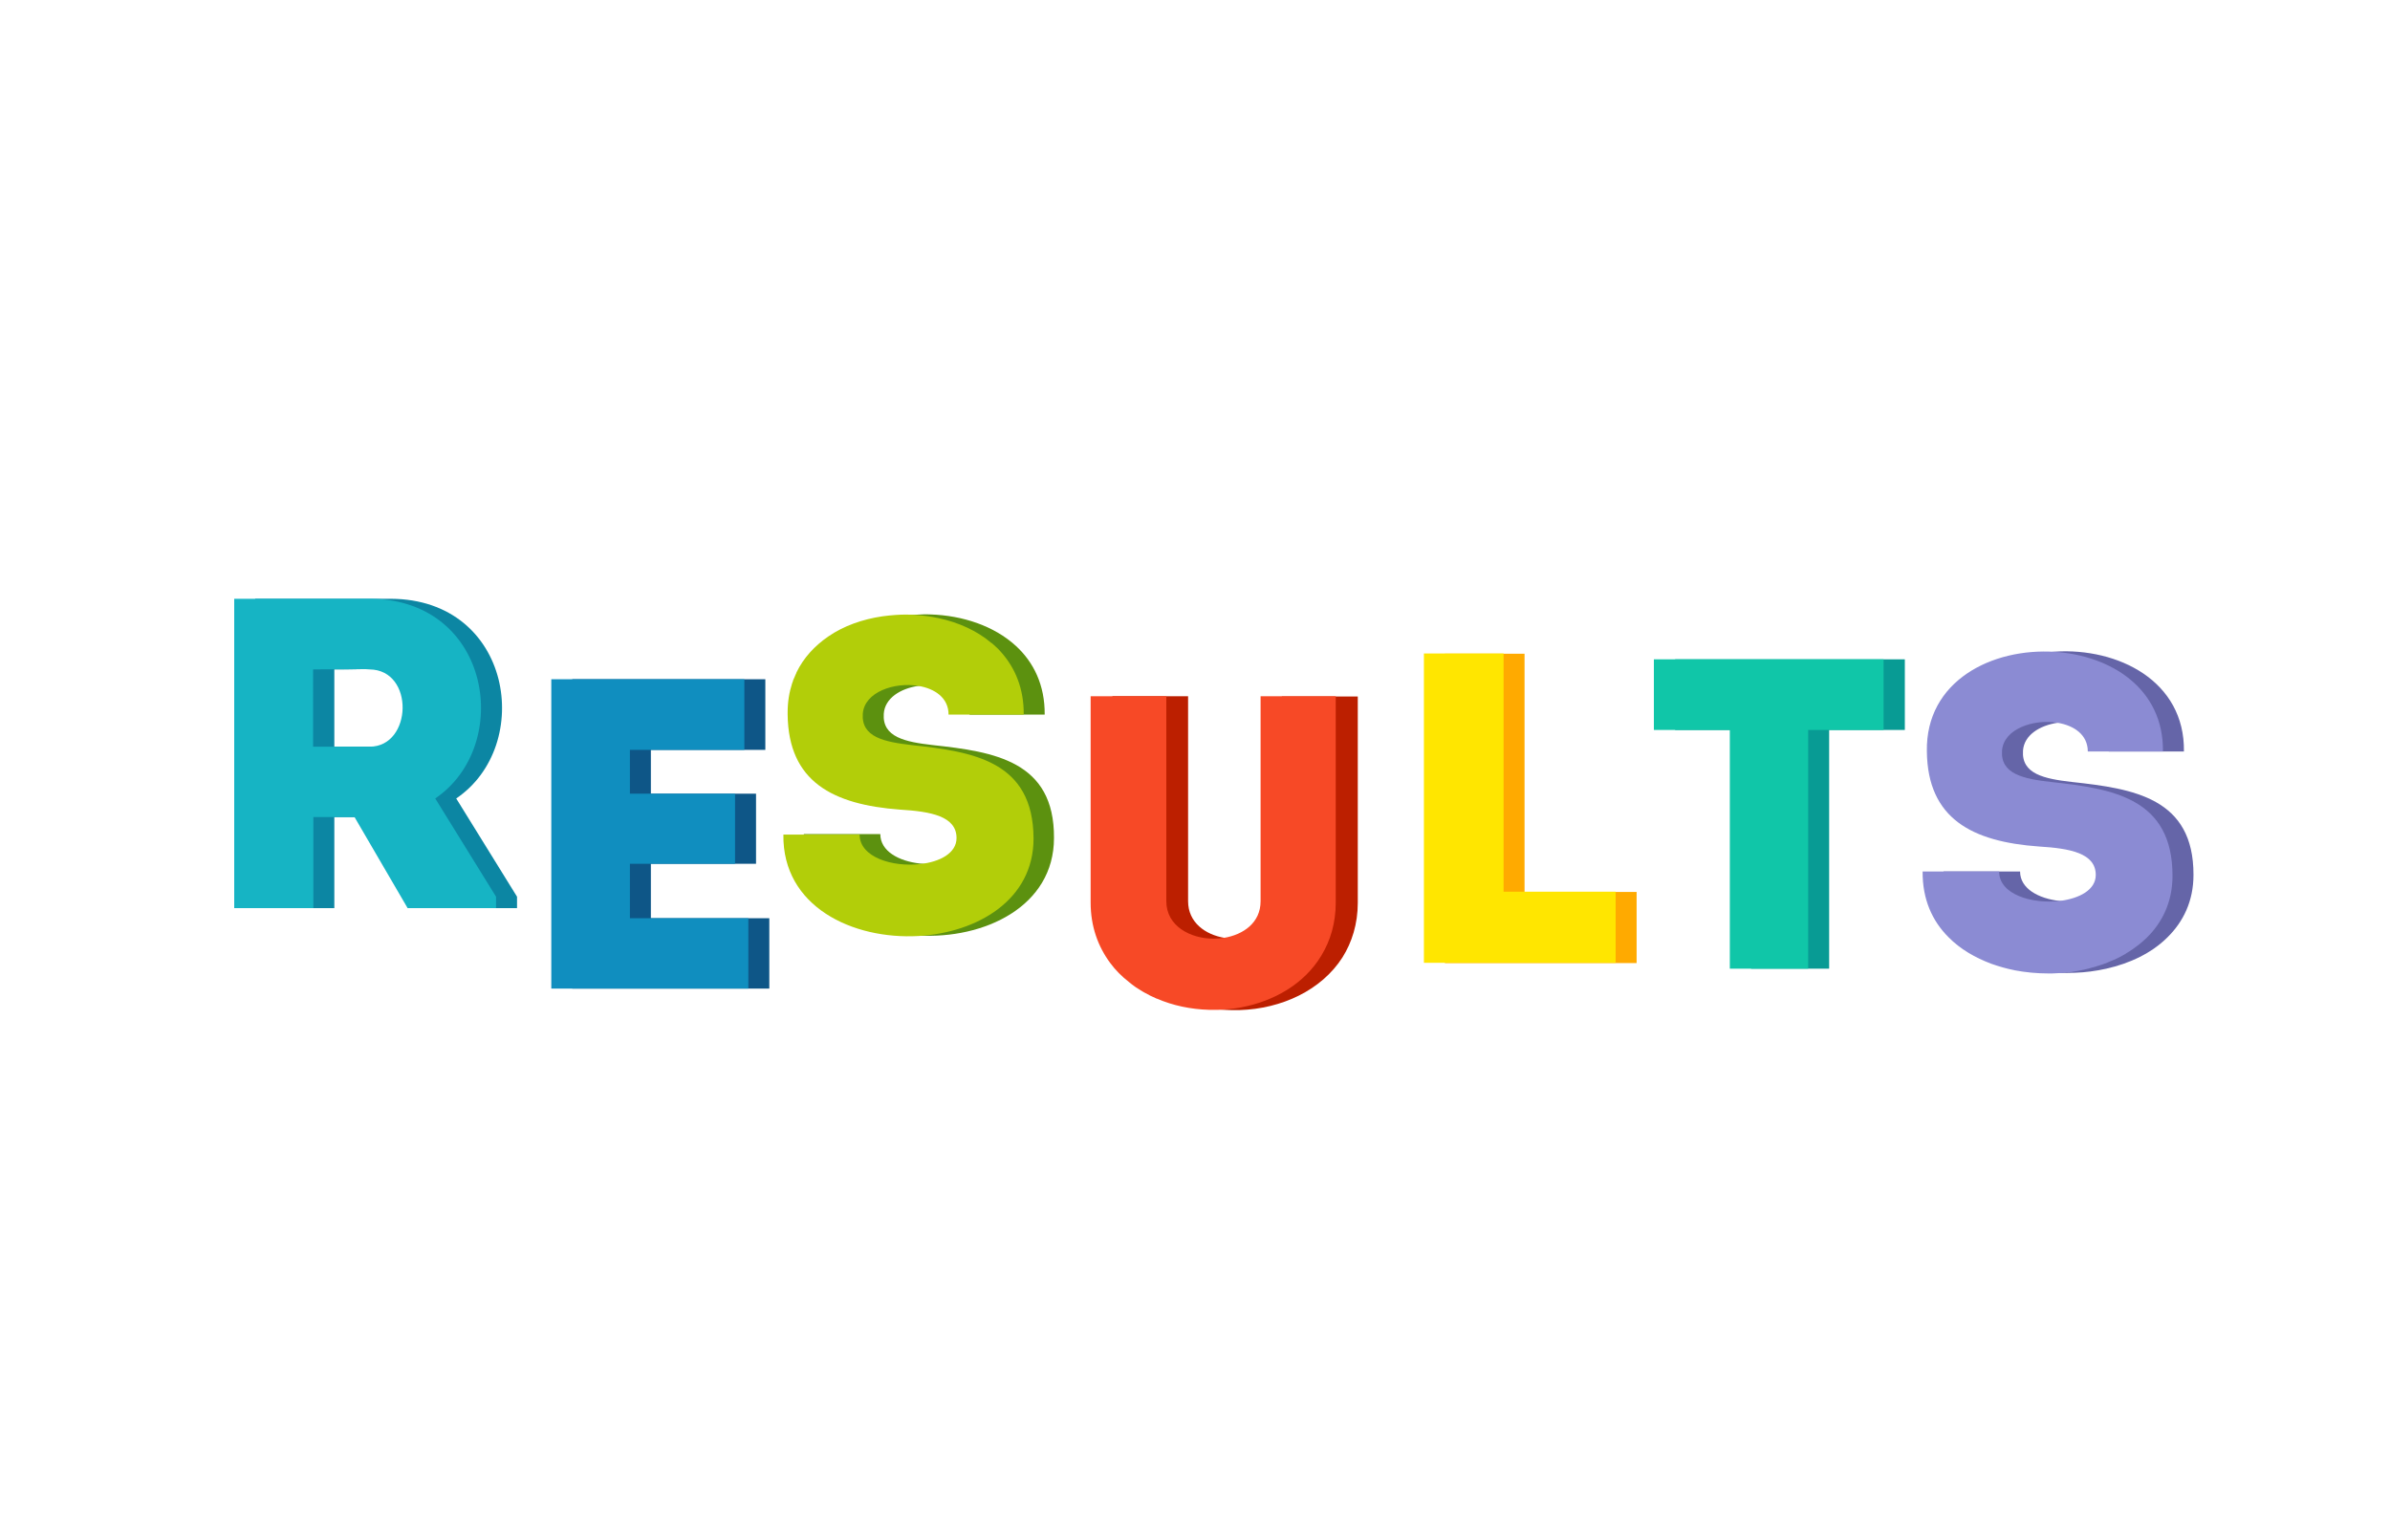 <?xml version="1.0" encoding="utf-8"?>
<!-- Generator: Adobe Illustrator 24.0.1, SVG Export Plug-In . SVG Version: 6.00 Build 0)  -->
<svg version="1.1" id="Layer_1" xmlns="http://www.w3.org/2000/svg" xmlns:xlink="http://www.w3.org/1999/xlink" x="0px" y="0px"
	 viewBox="0 0 900 580" style="enable-background:new 0 0 900 580;" xml:space="preserve">
<style type="text/css">
	.st0{fill:#089B94;}
	.st1{fill:#10C6A8;}
	.st2{fill:#5C910F;}
	.st3{fill:#B2CE09;}
	.st4{fill:#0C86A3;}
	.st5{fill:#16B4C4;}
	.st6{fill:#0E5687;}
	.st7{fill:#108EBF;}
	.st8{fill:none;}
	.st9{fill:#BC1F00;}
	.st10{fill:#F74926;}
	.st11{fill:#6565A8;}
	.st12{fill:#8B8BD3;}
	.st13{fill:#FFAA00;}
	.st14{fill:#FFE600;}
</style>
<path class="st0" d="M630.8,248.3C630.8,248.3,630.8,248.3,630.8,248.3v26.6h28.6v89.9h29.4v-89.9h28.5v-26.6H630.8z"/>
<path class="st1" d="M622.8,248.3v26.6h28.6v89.9h29.5v-89.9h28.4c0,0,0,0,0,0v-26.6H622.8z"/>
<path class="st2" d="M351.3,280.6c-10.5-1.2-19.1-3-18.5-11.8c0.4-5.9,6.3-9.5,13-10.5c9-1.4,19.3,2,19.3,10.8v0h28.3
	c0.1-11-4.1-19.7-10.9-25.9c-8.2-7.5-20-11.4-32-11.8c-1.9-0.1-3.8,0-5.6,0.1c-2,0.1-4,0.4-6,0.7c-11,1.8-21.1,6.8-27.5,15v0
	c-1.6,2-2.9,4.2-4,6.6c-0.7,1.5-1.3,3.1-1.7,4.7c-0.9,3.2-1.3,6.7-1.3,10.5c0.3,25.3,17,34,42.3,35.8c11.6,0.7,21.3,2.5,21.3,10.6
	c0,7.7-11.5,11-21.6,9.8c-7.9-0.9-14.9-4.6-14.9-11.1h-28.8c-0.3,24.2,20.7,36.8,43,38.2c24.9,1.5,51.2-10.9,51.2-36.7
	C397.1,286.6,374.4,283.1,351.3,280.6z"/>
<path class="st3" d="M343.4,280.6c-10.5-1.2-19.1-3-18.5-11.8c0.6-8.2,11.9-12,20.9-10.5c6.2,1,11.4,4.5,11.4,10.8h28.3
	c0.1-9.7-3.2-17.6-8.6-23.6c0,0,0,0,0,0c-1-1.2-2.2-2.2-3.4-3.3l0,0c0,0,0,0-0.1,0c0,0,0,0,0,0c-5.5-4.7-12.5-7.8-19.9-9.4h0
	c-2.8-0.6-5.6-1-8.5-1.2c-2.6-0.2-5.2-0.2-7.9,0c-1.6,0.1-3.2,0.3-4.8,0.5h0c-7.5,1.1-14.6,3.6-20.4,7.6c-5.1,3.5-9.3,8-12,13.6
	c0,0,0,0,0,0.1v0c-0.2,0.5-0.5,1-0.7,1.6c-0.1,0.3-0.3,0.6-0.4,0.9c-0.1,0.2-0.2,0.4-0.2,0.6c-0.1,0.2-0.2,0.5-0.3,0.8
	c-1.1,3.4-1.7,7-1.7,11c0,0.3,0,0.6,0,0.8c0.3,25.3,17,33.9,42.3,35.8c11.7,0.7,21.3,2.5,21.3,10.7c0,5.7-6.3,9-13.7,9.8
	c-10.3,1.2-22.8-2.5-22.8-11.1c0,0,0,0,0,0H295c-0.4,27.1,26,39.6,50.9,38.2c22.2-1.3,43.3-13.6,43.3-36.7
	C389.1,286.6,366.5,283.1,343.4,280.6z"/>
<path class="st4" d="M171.8,300.7c29.5-20,21.1-75-24.6-75.2h-7.3c0,0,0,0,0,0H96.1V342c0,0,0,0,0,0h29.8v-34.3h15.5l20,34.3l0,0
	h33.3v-4.3L171.8,300.7z M147.2,281.2h-21.3c0,0,0,0,0,0v-29.1c3.5,0,7,0,10.5-0.1h0.2c3.6,0,7.1,0,10.6,0.1
	C164.1,252.3,163.3,281.2,147.2,281.2z"/>
<path class="st5" d="M163.9,300.7c29.3-19.9,21.2-74.5-24-75.2c0,0,0,0,0,0c-0.2,0-0.4,0-0.6,0H88.2V342h29.8v-34.3h15.5l0,0
	l20,34.3h33.3v-4.3L163.9,300.7z M117.9,252.1c6,0,12.3-0.1,18.4-0.1h0.2c0.9,0,1.8,0,2.7,0.1c17,0.2,16.1,29.1,0,29.1h-21.3V252.1z
	"/>
<path class="st6" d="M245.1,345.8v-20.5h39.6v-26.4h-39.6v-16.5h43.1v-26.6h-72.7v116.5h74.2v-26.5H245.1z"/>
<path class="st7" d="M237.2,345.8v-20.5h39.6v-26.4h-39.6v-16.5h43.1v-26.6h-72.7v116.5h74.2v-26.5H237.2z"/>
<path class="st8" d="M422.3,372.3c0,0,38.2-16.3,56.3,0.3l-15.5,9.6L422.3,372.3z"/>
<path class="st9" d="M482.7,262.2v77.2c0,9.5-9,14.1-17.6,14.1c-1.4,0-2.7-0.1-4-0.3c0,0,0,0,0,0c-7.2-1.2-13.7-5.8-13.7-13.8v-77.2
	h-28.5v77.7c0,9.3,2.9,17.2,7.9,23.4c1.6,2,3.4,3.9,5.3,5.6c0.4,0.4,0.9,0.7,1.3,1.1c2.2,1.7,4.5,3.2,7,4.5c0,0,0,0,0,0
	c5.2,2.7,11.1,4.5,17.2,5.4c1.1,0.2,2.3,0.3,3.5,0.4c1.4,0.1,2.7,0.1,4.1,0.1c0.3,0,0.6,0,0.9,0c0.3,0,0.5,0,0.7,0
	c15.9-0.5,30.8-7.5,38.7-19.8c3.6-5.7,5.8-12.7,5.8-20.6v-77.7H482.7z"/>
<path class="st10" d="M474.7,262.2v77.2c0,8.1-6.5,12.6-13.8,13.8c0,0,0,0,0,0c-1.3,0.2-2.6,0.3-3.9,0.3c-8.7,0-17.8-4.7-17.8-14.1
	v-77.2h-28.5v77.7c0,9,2.8,16.6,7.4,22.8c0,0,0,0,0,0c2,2.7,4.3,5,7,7.1c0.3,0.3,0.7,0.5,1,0.8c0,0,0.1,0.1,0.1,0.1
	c1,0.8,2.1,1.5,3.1,2.1c0.9,0.6,1.8,1.1,2.8,1.6c0,0,0,0,0,0c0.3,0.1,0.6,0.3,0.9,0.5c0,0,0,0,0,0c0.9,0.4,1.7,0.8,2.6,1.2
	c0,0,0,0,0,0c0,0,0,0,0.1,0c6,2.6,12.7,4,19.6,4.2h0c0.5,0,1,0,1.6,0c0.5,0,1,0,1.5,0c0.8,0,1.5,0,2.3-0.1c1.6-0.1,3.2-0.3,4.8-0.5
	c0.6-0.1,1.2-0.2,1.8-0.3c12.7-2.4,23.9-9,30.2-19.4c3.5-5.7,5.5-12.4,5.5-20.1v-77.7H474.7z"/>
<path class="st11" d="M780.3,294.5c-10.5-1.2-19.1-3-18.5-11.8c0.4-5.9,6.3-9.5,13-10.5c9-1.4,19.3,1.9,19.3,10.8c0,0,0,0,0,0h28.3
	c0.4-26.6-24.9-39.1-48.5-37.6c-21,1.4-40.8,13.9-40.4,37.6c0.3,25.3,17,33.9,42.3,35.8c11.7,0.7,21.3,2.5,21.3,10.7
	c0,7.7-11.5,11-21.5,9.8c-7.9-0.9-14.9-4.6-14.9-11.1h-28.8c-0.2,18.3,11.7,29.9,27.1,35.1c3.8,1.3,7.9,2.2,12,2.7
	c1.3,0.2,2.5,0.3,3.8,0.3c1.2,0.1,2.4,0.1,3.6,0.1c4,0,7.9-0.3,11.8-1c1-0.2,2-0.4,3-0.6h0c8.9-2,17.1-5.9,23-11.8
	c6-5.9,9.8-13.7,9.8-23.5C826.1,300.5,803.4,297,780.3,294.5z"/>
<path class="st12" d="M772.4,294.5c-10.5-1.2-19.1-3-18.5-11.8c0.6-8.2,11.8-12,20.9-10.5c6.2,1,11.4,4.5,11.4,10.8h28.3
	c0.3-23.6-19.5-36.1-40.6-37.5c-23.7-1.6-48.8,10.9-48.3,37.5c0.3,25.3,17,34,42.3,35.8c11.6,0.7,21.3,2.5,21.3,10.7
	c0,5.7-6.3,8.9-13.6,9.8c-10.4,1.2-22.8-2.4-22.8-11.1v0h-28.8c-0.1,10.4,3.6,18.6,9.7,24.7c4.4,4.5,10.1,7.8,16.3,10.1
	c2.8,1,5.7,1.8,8.6,2.4c4.2,0.8,8.5,1.2,12.8,1.2h0c1.1,0,2.3,0,3.4-0.1c0.6,0,1.3-0.1,1.9-0.1c0.6-0.1,1.1-0.1,1.7-0.2
	c0.1,0,0.3,0,0.4,0c0.1,0,0.1,0,0.2,0c0.4-0.1,0.9-0.1,1.3-0.2c0.6-0.1,1.2-0.2,1.8-0.3c0.5-0.1,1-0.2,1.5-0.3
	c1.3-0.3,2.6-0.5,3.8-0.9c0.5-0.1,1-0.3,1.5-0.4c0.1,0,0.2-0.1,0.3-0.1c0.1,0,0.2-0.1,0.3-0.1c0,0,0,0,0,0c0.3-0.1,0.7-0.2,1-0.3
	c0.1,0,0.2-0.1,0.3-0.1c0.5-0.2,1-0.3,1.5-0.5c1-0.4,1.9-0.7,2.9-1.2c0.3-0.1,0.5-0.2,0.8-0.3c1.4-0.6,2.7-1.3,3.9-2
	c0.3-0.1,0.5-0.3,0.8-0.5c0.8-0.5,1.7-1,2.5-1.6h0c2.4-1.7,4.6-3.5,6.5-5.6c5.2-5.7,8.4-13,8.4-22
	C818.1,300.5,795.5,297,772.4,294.5z"/>
<path class="st13" d="M574.1,335.9L574.1,335.9c0-40.6,0-34.5,0-64v-25.7h-30v116.5h72.2v-26.8H574.1z"/>
<path class="st14" d="M566.2,335.8v-89.7c0,0,0,0,0,0h-30v116.5h72.2v-26.8H566.2z"/>
</svg>
